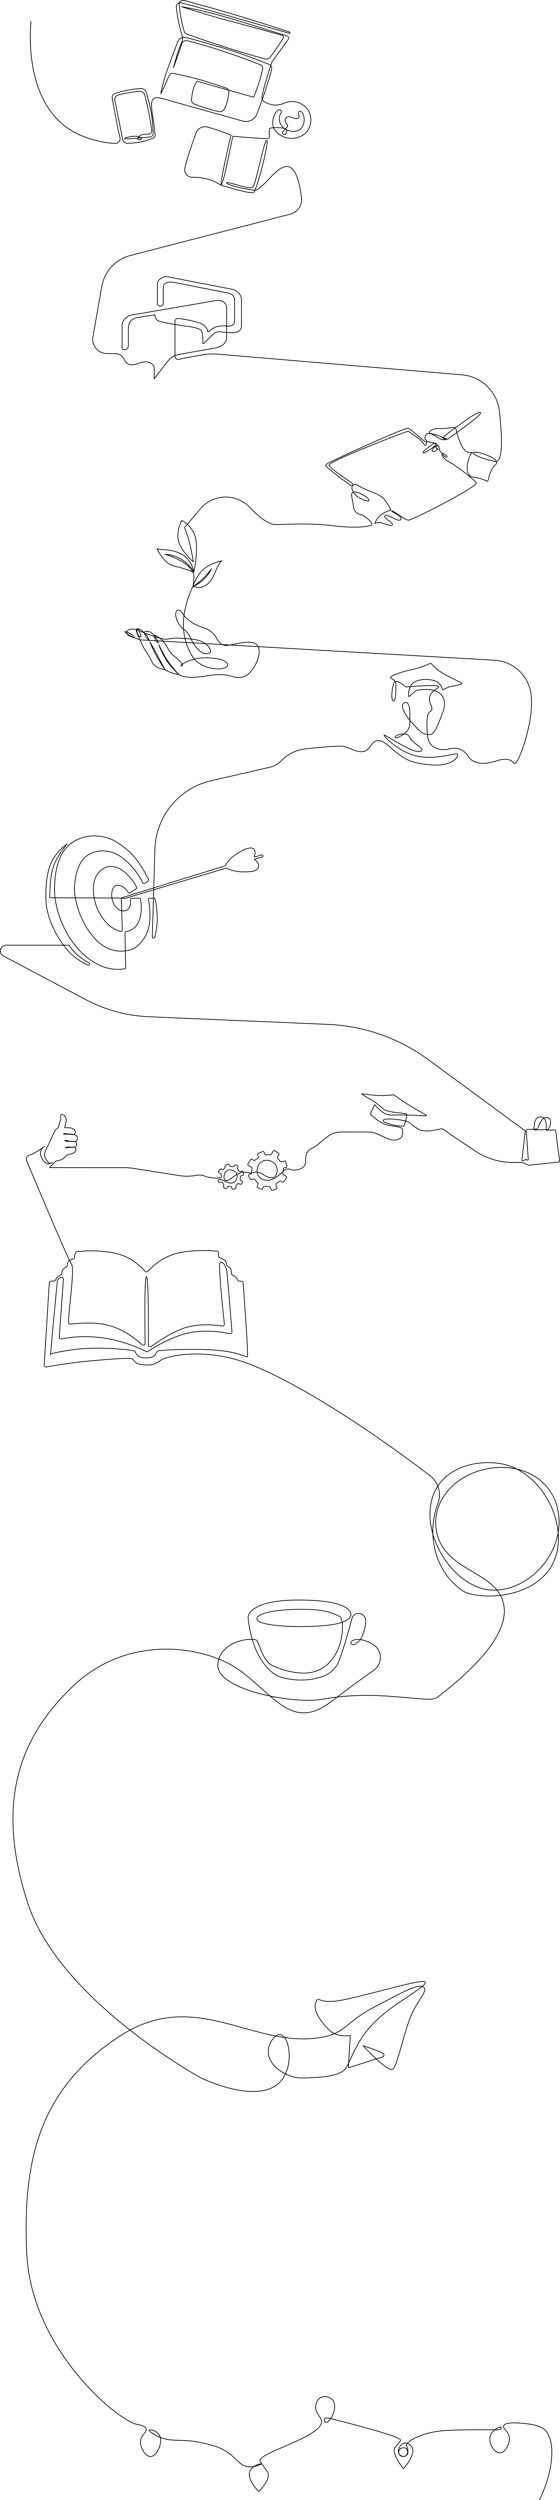 <svg xmlns="http://www.w3.org/2000/svg" width="1599.418" height="7129.158" viewBox="0 0 1599.418 7129.158">
  <path id="Path_106" data-name="Path 106" d="M88.446,60.566C84.927,103.189,75.9,267.282,179.378,354.682,231.665,398.847,306.322,408.466,328.829,409a13.86,13.86,0,0,0,13.837-16.963q-1.665-7.254-4.113-17.754c-4.2-18-13.921-71.077-18.055-93.9a12.59,12.59,0,0,1,8.53-14.221,300.97,300.97,0,0,1,34.408-8.91,360.91,360.91,0,0,1,38.593-4.79,14.99,14.99,0,0,1,15.377,10.362,430.091,430.091,0,0,1,14.034,55.4c4.248,24.256,5.651,49.7,6.11,62.618a9.253,9.253,0,0,1-8.277,9.541c-20.432,2.155-70.762,7.193-72.485,4.736-2.164-3.086,20.426-6.8,31.377-6.8s22.156,7.759,11.9,9.735-6.947-8.508,1.965-12.668c4.993-2.33,14.742-2.926,22.351-3a9.283,9.283,0,0,0,9.11-10.617c-1.759-12.1-4.927-32.611-8.852-52.458-3.648-18.449-7.955-36.324-10.827-47.709a15.039,15.039,0,0,0-16.043-11.29c-8.546.829-20.219,2.169-31.4,4.136q-14.726,2.674-29.2,6.5A12.628,12.628,0,0,0,328,285.619l22.287,111.722a13.89,13.89,0,0,0,14.035,11.176c9.885-.3,24.473-1.192,37.711-3.764a181.881,181.881,0,0,0,35.418-11.035A9.24,9.24,0,0,0,443,384.43q-2.573-29.52-7.994-58.691c-.681-11.453-5.751-35.953,2.76-43.746,8.627-7.934,29.348-.125,58.391,8.039,54.318,15.271,149.576,41.807,197.419,55.124a33.468,33.468,0,0,0,40.241-20.319c6.4-16.763,14.544-38.677,21.539-59.334,9.219-27.221,16.442-52.252,20.3-66.183a13.451,13.451,0,0,0-7.867-16.048c-20.1-8.227-65.6-26.2-117.9-42.537-49.142-15.357-95.567-27.794-119.265-33.938a19.062,19.062,0,0,0-22.55,11.527c-8.409,21.552-23.5,60.864-33.013,89.274-13.754,41.086-15.826,59.363-15.826,59.363s13.01-24.953,19.441-41.628,12.481-16.442,12.481-16.442,32.084,5.149,73,16.442c29.909,8.254,64.536,19.789,81,25.4a12.731,12.731,0,0,1,8.528,13.684c-1.048,8.107-2.889,19.557-5.788,29.028a89.7,89.7,0,0,1-7.41,17.67,14.536,14.536,0,0,1-16.188,7.112c-8.061-1.977-20.014-5.078-32.457-8.907-13.556-4.17-27.694-9.207-36.583-12.472a12.7,12.7,0,0,1-8.245-13.259c1.123-10.735,3.516-27.762,8.063-38.159,7.031-16.078,9.082-13.446,9.082-13.446L724.43,277.152s10.272-25.274,17.147-47.6q4.884-15.925,8.418-32.215A11.424,11.424,0,0,0,742.98,184.3c-18.4-7.207-62.392-24.107-105.985-38.387-41.3-13.529-82.254-24.706-101.779-29.862a13.019,13.019,0,0,0-15.661,8.43c-2.151,6.373-5.069,14.922-8.4,24.415-7.041,20.071-15.924,44.392-15.924,44.392s6.9-26.211,13.27-45.4A294.094,294.094,0,0,1,520.037,118a13.268,13.268,0,0,0,1.012-3.422,42.939,42.939,0,0,0,.491-5.513,26.447,26.447,0,0,0-.64-5.616,16.748,16.748,0,0,0-.476-1.656,319.4,319.4,0,0,1-10.8-41.228c-2.6-13.309-4.75-28.651-6.168-39.866a11.35,11.35,0,0,1,13.9-12.47c13.158,3.15,36.683,9.174,77.955,20.648,81.238,22.586,231.238,66.27,231.238,66.27s1.2.472,1.836-1.2l.019-.05a2,2,0,0,0-1.284-2.565C816.062,87.7,734.51,61.009,660.669,39.067,603.6,22.115,551.135,7.987,526.133,1.38a11.333,11.333,0,0,0-14.2,11.936q1.54,17.12,4.329,34.1,3.81,21,9.668,41.544a12.382,12.382,0,0,0,7.789,8.305c18.024,6.341,73.663,25.759,122.584,41.22,44.62,14.1,83.653,24.929,100.269,29.431a14.184,14.184,0,0,0,14.743-4.759c2.624-3.248,6.141-7.843,10.666-14.226,8.5-11.993,20.562-30.3,26.837-39.911a5.591,5.591,0,0,0-3.171-8.446C785.216,94.856,724.79,78.03,659.069,60.58c-80.973-21.5-140.83-41.821-140.83-41.821A1403.887,1403.887,0,0,1,663.286,54.1c62.939,19.021,132.385,40.824,156.388,48.386a6.578,6.578,0,0,1,3.341,10.146L776.559,176.51s-31.172,93.168-28.129,105.179c1.844,7.285,11.968,12.209,22.39,15.407a56.838,56.838,0,0,0,38.508-2.081c12.625-5.255,32.352-9.71,51.415,1.342,31.541,18.289,32.348,50.993,19.086,73.989s-47.822,28.879-67.512,20.645-45.408-26.723-27.525-64.492a41.1,41.1,0,0,1,8.338-11.963c5.445-5.326,13.751,1.916,9.345,8.129a25.256,25.256,0,0,0-4.424,12.72c-2.806,32.7,36.973,47.27,56.665,34.961s15.878-46.32,4.824-52.492c-8.6-4.8-6.739,7.266-5.488,12.861a6.122,6.122,0,0,1-3.183,6.9,10.574,10.574,0,0,1-6.4.637c-8.428-1.406-22.7-11.5-28.729,0-3.426,6.537.153,12.18,3.883,15.834a6.407,6.407,0,0,1-.393,9.4c-6.8,5.892-16.155,15.345-10.926,18.966,7.838,5.426,18.284-13.949,1.606-16.966s-34.852-1.05-37.816,0c-6.833,2.411.4,27.72-5.227,29.528s-102.092-6.519-102.092-6.519S637.369,528.62,632.127,526.143,659.811,385.1,659.811,385.1s-36.359-13.89-59.41-20.676q-4.234-1.245-7.877-2.188A27.534,27.534,0,0,0,559.7,379.553c-8.736,24.2-22.283,62.7-27.667,83.325-1.666,6.376-2.944,11.978-3.924,16.855a21.52,21.52,0,0,0,21.362,25.733,169.2,169.2,0,0,1,33.245,2.619c26.315,5.16,47.573,19.5,47.573,19.5s84.427,26.664,93.9,21.062S769.231,403.8,762.038,400.232,731.112,525.624,721.909,533.8,649.2,516.2,647.18,521.182s46.907,17.848,80.358,21.059c31.552,3.029,109.468-166.711,133.515,21.215a43.1,43.1,0,0,1-32.021,47.152L372.05,728.594a110.621,110.621,0,0,0-81.3,87.957l-25.3,143.967a40.572,40.572,0,0,0,39.734,47.6l24.078.134a27.6,27.6,0,0,1,25.044,16.087c4.919,10.871,15.635,21.748,38.818,12.529,40.221-15.994,47.312,10.569,47.312,10.569v32.937l21.409-27.993s17.99-25.966,27.8-32.933,22.838-9.111,22.838-9.111L612.532,992.78a54.7,54.7,0,0,0,23.816-9.677c11.563-8.392,11.024-18.114,11.024-18.114V881.206s1.8-11.918-8.174-19.678-22.963-4.408-22.963-4.408L372.758,898.858s-5.029.116-14.654,9.133-9.433,17.424-9.433,17.424v66.522a5.694,5.694,0,0,0,5.694,5.694,12.215,12.215,0,0,0,12.214-12.211v-46s-.594-14.685,6.179-23.258S393.7,905.138,393.7,905.138l48.379-7.511s.346,11.468,9.48,17.067,84.6,16.075,84.6,16.075,34.5,3.656,39.621,13.037c3.9,7.15,3.893,25.609,3.669,33.981a1.657,1.657,0,0,0,2.835,1.207c7.625-7.691,27.529-27.555,32.719-30.63,6.459-3.828,17.035-1.9,17.035-1.9l21.869,1.9s12.24,2.036,23.957-1.9,11.764-16.829,11.764-16.829V854.593s.886-9.255-7.547-18.625-17.571-10.807-17.571-10.807L477.182,788.929s-6.759-1.72-17.357,4.859-10.381,14.545-10.381,14.545v56.55a8.438,8.438,0,0,0,9.909,8.308,8.643,8.643,0,0,0,6.966-8.6V821.1s-.344-8.989,7.041-13.774,21.578-2.5,21.578-2.5l154.9,30.473a28.975,28.975,0,0,1,14.669,6.577c6.522,5.75,5.506,16.27,5.506,16.27v55.581s3.342,18.48-22.64,15.9a83.955,83.955,0,0,0-29.686,2.362c-7.452,1.932-17.062,9.642-21.8,13.755a1.655,1.655,0,0,1-2.737-1.079c-.379-4.367-2.829-11.965-13.862-19.258-12.554-8.3-50.675-14.761-69.216-17.507a9.025,9.025,0,0,0-10.347,8.93v99.045a9.29,9.29,0,0,0,12.041,8.9q2.975-.951,6.026-1.646c7.029-1.687,38.19-7.292,60.157-11.186A173.59,173.59,0,0,1,622.9,1009.9l696.836,58.971a117.186,117.186,0,0,1,106.517,103.2c7.091,61.3,12.888,148.562-12.378,143.707-38.745-7.445-63.991-20.669-62.936-24.41s17.576-2.809,39.75,6.6,24.592,11.741,26.857,18.945-3.55,8.36-9.39,15.5c-2.871,3.52-9.965,20.661-9.965,20.661s-4.141,18.375-5.539,19.086c-1.361.69-8.383-3.969-18.119-6.86a196.638,196.638,0,0,0-20.8-4.716s-19.455,1.212-19.455-26.053,14.207-44.27,14.207-44.27-15.789,4.3-26.77-14.043-16.794-41.644-16.794-41.644-2.59-13.891-4.528-15.056-19.273.868-19.273.868-8.17,1.3-16.52,1.738-8.236.235-16.9,0-24.8,7.989-20.965,12.45c1.969,2.293,14.637,3.035,28.32,8.592s23.221,9.529,23.221,9.529l47.484-34.617s51.4-36.844,46.575-41.52c-4.422-4.293-27.577,11.551-52.459,29.312-25.868,18.469-53.479,39.165-56.049,42.829.006-.145.035.069.035.069a9.247,9.247,0,0,0,3.611,2.325,42.67,42.67,0,0,0,7.666,1.6s-9.435,4.139-20.084-2.289-23.781-15.938-33.109-14.348c-4.865.844-7.4,6.449-8.455,11.641s4.976,7.843,5.267,9.836c.307,1.983-2.484,1.6-4.371,1.886s-41.947-36.879-49.775-38.535c-3.652-.773-65.025,25.1-123.145,51.132-51.765,23.2-100.837,46.681-103.81,48.282-6.264,3.383-7.043,5.968-7.207,6.843-.688,3.681,17.213,15.872,34.885,30.54,7.884,6.543,17.185,12.074,24.357,17.637,9.475,7.344,15.744,13.129,18.2,8.847,1.916-3.328-2.607-6.3-9.461-11.367-6.957-5.144-54.238-36.179-58.752-46.179s218.871-95.938,225.879-96.954c2.014-.293,6.135,4.012,12.719,8.7,5.912,4.211,14.275,8.793,20.875,14.683,9.236,8.231,14.193,18.449,16.764,16.934s.728-8.5,4-9.852,22.818,3.492,22.818,3.492-1.26-.593-3.545.891c-8.6,5.566-33.416,23.484-30.652,26.637,2.648,3.034,26.174-13.043,35.011-21.168,1.969-1.809-.814-6.36-.814-6.36s6.844.465,5.455,7.454c-.392,2.006-3.324,3.8-2.9,5.378.633,2.484,5.793,3.114,5.793,4.965,0,2.575.82-1.449-2.893,0-3.691,1.433-4.053,8.188-11.922,5.762s7.7-15.372,10.735-16.1,7.466-1.263,8.058,10.343c.576,11.34,24.194,15.481,21.664,21.071s-14.162-8.3-14.162-8.3-3.187,10.364,20.522,23.138,69.228,48.867,77.056,59.108-182.371,106.591-193.3,106.786-42.735-27.618-47.579-26.075,30.774,13.645,25.444,23.962c-5.324,10.3-39.346-17.973-45.129-10.544s26.693,20.61,20.623,26.595c-3.58,3.539-20.563-2.981-33.44-7.043-8.7-1.5-16.382,3.062-16.382,3.062s4.773-14.828,16.382-24.465,30.039-14.093,30.039-14.093a260.15,260.15,0,0,0-16.285-27.235c-9.027-12.922-26.4-19.625-26.4-19.625s-21.037-8.134-35.2-14.664-15.346-9.371-21.441-11.48-19.293,4.562-7.651,22.789,42.26,26.652,43.432,23.547c.521-1.379,3.652-5.536-18.451-17.84s-28.59-6.254-30.268-2.352,3.432,24.1,5.287,38.231,13.668,20.793,20.426,21.183,32.2,20.34,31.881,27.515-45.737,12.419-110.666,4.477S831.016,1494.9,788.5,1495.9c-22.517.528-52.4-25.14-75.537-49.405a94.574,94.574,0,0,0-140.619,4.323L527.1,1504.38a314.065,314.065,0,0,1,13.841,41.954c6.284,24.43,11.3,55.784,11.3,55.784s-33.8-28.7-42.042-58.241,9.006-59.931,9.006-59.931,38.723,18.609,41.4,63.86a307.377,307.377,0,0,1-6.893,83.443l-41.127-13.841s-19.771-.886-35.813-14.008-31.93-41.7-26.553-38.722c9.4,5.177,39.332-.929,69.049,15.976s34.43,50.616,34.43,50.616-6.1-15.146-30.835-33.013a95.835,95.835,0,0,0-51.812-17.6s16.452,3.407,43.149,17.6,33.908,27.559,38.037,36.856S551,1672.39,551,1672.39s9.05-30.348,29.872-48.681,53.56-24.662,53.56-24.662-6.472-.762-22.515,38.425-43.8,38.014-43.8,38.014l-17.149-3.1a177.81,177.81,0,0,0,29.43-23.443,246.26,246.26,0,0,0,23.876-27.593,116.093,116.093,0,0,1-20.91,29.406c-14.316,14.77-32.4,21.63-32.4,21.63s-28.29,53.958-27.217,111.966,31.344,95.346,31.344,95.346,12.1,14.118,34.8,22.017c21.773,7.591,54.091,9.051,60.851-4.835-1.483-17.458-42.684-22.791-74.536-20.677-39.332,2.611-66.98,24.262-57.941,22.67,6-1.052,2.323-6.207-10.876-19.561-6.351-6.417-18.266-12.636-25.856-26.807-22.526-42.042-42.164-40.825-42.164-40.825s2.843,10.212,5.8,14.98a16.512,16.512,0,0,0,7.335,6.439s-11.772-29.364-27.659-32.162-12.358,4.293-12.358,4.293A38.721,38.721,0,0,0,417,1816.29a59,59,0,0,0,8.74,10.389s-.918-10.821-14.383-23.411-19.626-10.332-19.626-10.332-1.471,7.3.763,13.144,6.118,10.057,8.154,10.212,2.965-3.6,0-9.592-7.092-14.648-8.917-13.763-4.625,2.212,1.6,17.3,16.6,37.408,20.4,42.286,12.7,18.7,21.021,36.323,36.3,20.656,36.3,20.656-15.246-22.56-25.944-42.241a305.243,305.243,0,0,1-16.839-36.51s8.962,15.489,19.66,35.149,23.123,43.592,23.123,43.592a91.692,91.692,0,0,0,17.282,8.241,182.61,182.61,0,0,0,22.847,6,313.332,313.332,0,0,1-32.207-39.4c-14.383-21.276-25.192-45.715-25.192-45.715s8.375,24.44,22.747,45.715,34.7,39.366,34.7,39.366,9.294,9.128,46.468,7.3,33.17-6.393,69.025-7.3,49.42,16.556,74.4,3.668S750.808,1861.8,735.5,1840.6s-72.431.164-89.467,0c0,0-15.744,1.726-28.124-21.619s-38.665-30.051-38.665-30.051-19.362-5.532-34.3-16.176-16.208-13.5-25.447-26.452-19.24-5.322-17.625,8.608,12.535,33.5,24.252,40.6,20.048,27.77,20.048,27.77,26.719,55.984,54.489,36.921c3.563-2.456-3.319-14.305-3.319-14.305a57.207,57.207,0,0,0-25.59-18.277c-17.071-6.207-42.706-6.573-42.706-6.573a180.5,180.5,0,0,0-27.847-1.372c-13.9.564-17.923,2.832-28.567,3.055s-37.827-10.168-50.495-14.206c-23.035-7.335-21.187-12.093-40.814-14.6s-19.915,11.662-19.915,11.662,1.471,3.85,6.837,6.992,14.648,5.532,14.648,5.532-.144-4.005-6.638-8.3-18.808-10.245-19.4-8.851,6.638,7.467,17.7,13.354,26.391,10.219,26.391,10.219l1014.67,58.3a111.443,111.443,0,0,1,98.539,83.327c19.376,75.412-36.013,221.773-45.3,210.811-13.182-15.553-30.213-14.041-53.111-6.614s-60.253,13.321-78.159-13.038-35.789-26.2-57.838-21.173-54.632-2.5-58.311-35.963-3.313-66.533,7.37-71.26,0-22.726,0-22.726c-11.242-34.549,25.049-41.163,24.2-48.383s-93.844,1.129-93.844,1.129-22.87-20.323-31-15.4-13.792,59.475-3.4,55.18c6.453-2.66,5.814-32.93,6.193-45.785s-8.92-16.1-14.51-19.33c-7.959-4.588,29.108-17.715,59.164-24.145a268.813,268.813,0,0,0,54.81-18.472,149.122,149.122,0,0,0,38.091,31.134c16.095,9.108,33.516,17.136,43.286,22.07,4.07,2.055,7.036,2.413,7.036,4.448s-3.13,2.4-7.036,3.677c-6.865,2.253-18.081,4.362-26.464,5.493-9.127,2.986-21.337,9.384-21.337,9.384s-3.2-15.847-15.56-23-34.885-6.9-34.885-6.9-25.055.354-36.4,12.454-11.266,34.893-9.592,36.2,13.154-10.755,17.518-14.83,20.911-4.718,20.911-4.718c84.213-5.459,60.2,60.206,60.2,60.206s-14.372,40.584-22.371,54.25-15.008,13.46-15.008,13.46-10.583,1.227-20.322-3.133c-6.149-2.756-37.232-32.225-51.764-57.074-8.294-14.176-10.57-28.3,0-30.821,15.3-3.648,14.392,31.408,13.96,53.8-.227,11.684-.874,24.427-17.16,35.909s-23.987,12.069-25.3,9.6c-.168-5.332,16.2-10.886,24.426-9.6,14.539-1.161,17.555,10.18,20.346,14.128s7.17,8.683,17.277,15.972c-4.364-1.022,21.551,11.612,13.231,18.172-17.161,13.526-103.609-47.485-106.537-45.151s47.647,52.965,99.742,61.2,99.762-9.22,108.116-7.748-5.65,36.12-70.031,31.7-80.1-18.675-103.237-36.1-49.721-53.835-72.866-18.521-54.137,5.057-78.218,1.546c-15.506-2.259-70.89,3.161-108.364,7.307a112.4,112.4,0,0,0-62.489,27.87q-3.165,2.823-6.1,5.876a65.337,65.337,0,0,1-32.421,18.468l-168.071,38.52A207,207,0,0,0,442.363,2421.89l-7.369,249.424a3.5,3.5,0,0,0,6.883,1.029,200.962,200.962,0,0,0,7.181-48.913c.479-38.453-6.962-62.246-6.962-62.246H427.354a3.5,3.5,0,0,0-3.439,4.174c2.543,12.888,9.078,53.116-.884,85.349-12.031,38.93-41.4,54.415-41.4,54.415s-62.358,30.179-115.469-33.985-53.631-135.12-53.631-135.12-.682-65.669,32.24-93.068,73.592-12.769,73.592-12.769,21.477,4.113,49.676,31.75a206.287,206.287,0,0,1,40.017,56.03,3.493,3.493,0,0,0,5.1,1.346l10.058-6.82a3.5,3.5,0,0,0,1.19-4.421c-4.716-9.732-21.83-43.448-43.871-68-26.018-28.98-58.9-45.179-58.9-45.179s-64.013-31.938-120.466,11.429S157,2559.52,157,2559.52s8.838,89.653,74.637,155.449c57.495,57.494,111.8,50.1,124.593,47.318a3.51,3.51,0,0,0,2.771-3.5l-2.036-98.916a3.5,3.5,0,0,1,3.088-3.55c7.751-.946,27.775-5.826,37.289-30.974,9.868-26.086,5.512-52.883,3.7-61.4a3.5,3.5,0,0,0-3.427-2.772H376.276a3.489,3.489,0,0,0-3.5,3.528,133.213,133.213,0,0,1-.653,15.483,22.728,22.728,0,0,1-6.943,13.2c-.109.09-.214.174-.323.263-1.854,1.309-17.238,11.293-32.7-6.225a51.261,51.261,0,0,1-12.887-39.514c.01-.11.019-.214.029-.324.085-2.193,1.4-24.9,19.171-23.131,14.3,1.424,24.041,14.331,27.82,20.3a3.5,3.5,0,0,0,4.813,1.085l17.8-11.154a3.522,3.522,0,0,0,1.29-4.513,114.229,114.229,0,0,0-9.656-16.467c-6.963-9.811-17.629-20.4-17.629-20.4s-38.584-42.734-75.7-10.526-12.645,98.87-12.645,98.87a142,142,0,0,0,29.569,49.766c15.987,17.247,33.12,22.729,40.96,24.413a3.5,3.5,0,0,0,4.235-3.537l-2.79-89.321a3.5,3.5,0,0,1,2.472-3.458l294.763-90.667s4.524-14.475,28.152-31.1,39.711-22.418,50.43-18.594,3.85,24.7,3.85,24.7l19.469-5.527s4.115-1.484,5.1,1.582-2.693,3.945-2.693,3.945l-21.871,6.489s15.732,10.721,12.2,21.4-13.154,14.715-43.453,14.387-49.266-10.7-49.266-10.7L359.648,2561.1a3.422,3.422,0,0,1-.528.114c-.889.121-3.771.5-5.377.525-.527.01-.93-.111-2.216-.2a16.916,16.916,0,0,1-3.114-.582,3.375,3.375,0,0,0-.837-.112l-205.254-.866s-1.254-47.386,8.121-82.379,41.574-71.3,41.574-71.3-34.6,21.6-49.7,63.484-10.7,104.043-10.7,104.043,2.264,60.758,55.375,128.555c18.71,23.885,41.831,39.451,63.934,49.6,4.109,1.887,7.109-4.112,3.133-6.264l-1.255-.685c-41.576-22.832-55.371-49.809-55.371-49.809H17.946A16.8,16.8,0,0,0,1.11,2709.8a16.5,16.5,0,0,0,11.151,17.559L245.533,2850.7a421.743,421.743,0,0,0,179.155,48.525l512.319,21.859a521.758,521.758,0,0,1,286.539,100.7l275.7,202.414a2.161,2.161,0,0,1,.868,1.993l-9.609,81.9a2.162,2.162,0,0,0,3.149,2.167l7.888-4.125a2.24,2.24,0,0,1,3.1.995,2.162,2.162,0,0,0,4.144-1l-5.923-83.218a2.16,2.16,0,0,1,2.089-2.313l28.782-.9a2.156,2.156,0,0,0,2-1.515c2.148-6.923,12.15-35.823,28.163-31.411s5.465,27.4,2.745,32.777a2.15,2.15,0,0,1-1.834,1.177l-36.93,1.571a2.159,2.159,0,0,1-2.246-1.987c-.589-7.763-1.257-34.7,17.776-35.294,18.808-.589,17.164,26.931,16.207,35.448a2.154,2.154,0,0,0,2.222,2.391l22.919-.775a2.161,2.161,0,0,1,2.217,1.88l11.414,87.3a2.162,2.162,0,0,1-1.921,2.43l-85.834,8.877a2.18,2.18,0,0,1-1.049-.154l-18.02-7.46a2.142,2.142,0,0,0-.828-.167h-25.256a195.526,195.526,0,0,1-108.4-32.8l-65.758-43.8a172.36,172.36,0,0,1-18.722-14,23.964,23.964,0,0,0-9.065-5.015c-3.866-1.159-14.445,2.942-36.34,5.4s-33.708-5.4-33.708-5.4-14.559-9.706-23.944-17.916-76.228-15.444-74.832-5.877,53.991,17.645,57.79,15.8,10.774-31.446,9.08-34.436c-.343-.6-8.361-1.943-21.028-3.289-15.708-1.667-37.619-4.01-46.939-12.157a328.966,328.966,0,0,0-28.211-22.416s-31.583-17.048-31.594-19.639c-.006-1.323,23.6,3.6,46.949,4.683,22.033,1.019,41.256-2.478,43.848-1.837,1.3.322,23.721,17.043,47.039,31.336,22.821,13.988,46.557,25.541,46.32,27.583-.224,1.926-24.175-.487-49.608-1.373-28.477-.994-54.114.5-58.836-.619s-10.486-2.645-20.092-10.044-18.735-18.737-18.735-18.737-4.131,7.028-7.375,13.654-5.6,12.849-5.6,12.849a135.78,135.78,0,0,0,34.5,25.917c21.227,11.162,55.708,7.375,57.3,18.237s2.291,28.208-20.928,30-49.131-22.522-71.948-22.835c-15.325-.21-57.274-.138-83.171-.069a61.308,61.308,0,0,0-38.22,13.5l-31.1,24.969A62.436,62.436,0,0,1,889.9,3275c-7.129,3.1-18.154,11.424-16.75,33.146,2.056,31.8-38.731,28.34-38.731,28.34s-11.612-6.92-21.349,0c-4.771,3.39-21.841,23.329-40.548,27.961-19.313,4.783-40.157-6.215-38.237-27.961,3.764-42.639,59.4-31.97,57.246,1.7s-32.892,15.346-34.347,14.552-12.919-10.4-24.774-10.4c-8.51,0-16.979,4.575-21.081,7.157a3.358,3.358,0,0,0-1.184,4.379l4.143,8.057a3.37,3.37,0,0,0,3.989,1.678l5.54-1.713a3.368,3.368,0,0,1,3.59,1.072l8.961,10.84a3.367,3.367,0,0,1,.494,3.486l-2.194,5.057a3.367,3.367,0,0,0,1.721,4.418l9.146,4.064a3.368,3.368,0,0,0,4.457-1.737l2.02-4.657a3.367,3.367,0,0,1,3.4-2.012l13.754,1.289a3.367,3.367,0,0,1,2.756,1.971l2.95,6.557a3.368,3.368,0,0,0,4.371,1.724l10.048-4.205a3.367,3.367,0,0,0,1.777-4.474l-2.779-6.251a3.368,3.368,0,0,1,1.113-4.1l9.284-6.67a3.367,3.367,0,0,1,3.848-.057l3.409,2.3a3.366,3.366,0,0,0,4.66-.888l7.5-10.923a3.367,3.367,0,0,0-1.221-4.889l-7.571-3.951a3.368,3.368,0,0,1-1.78-3.437l1.81-13.361a3.368,3.368,0,0,1,2.745-2.864l4.572-.817a3.366,3.366,0,0,0,2.665-4.17l-3.126-11.9a3.367,3.367,0,0,0-4.127-2.4l-8.033,2.149a3.367,3.367,0,0,1-3.489-1.135l-7.505-9.279a3.367,3.367,0,0,1-.237-3.9L796.4,3293a3.367,3.367,0,0,0-1.01-4.6l-10.617-6.957a3.368,3.368,0,0,0-4.807,1.213l-4.669,8.617a3.365,3.365,0,0,1-2.96,1.763h-12.9a3.367,3.367,0,0,1-3.135-2.136l-2.063-5.251a3.368,3.368,0,0,0-4.423-1.88l-12.059,5a3.369,3.369,0,0,0-1.664,4.733l2.076,3.78a3.366,3.366,0,0,1-.931,4.314l-9.212,6.909a3.368,3.368,0,0,1-4.08-.029l-3.327-2.571a3.367,3.367,0,0,0-4.923.893l-7.441,12.03a3.367,3.367,0,0,0,1.341,4.775l8.311,4.213a3.367,3.367,0,0,1,1.845,3.032c-.027,3.673-.31,11.066-2.09,13.116-2.4,2.762-8.5-1.163-21.325-1.616-7.04-.249-17.029,4.469-26.865,11.078-7.816,5.254-15.494,12.536-21.878,13.1-14.155,1.258-9.357-37.584,15.763-29.513s11.7,35.07-1.006,36.443-25.489-10.033-33.985-10.62-6.449,9.937,0,8.273,6.838.591,6.838.591l3.617,5.464a3.37,3.37,0,0,1,.078,3.592l-.573.955a3.367,3.367,0,0,0,1.08,4.574l3.883,2.471a3.366,3.366,0,0,0,4.837-1.37l1.229-2.529a3.367,3.367,0,0,1,3.029-1.9h5.964a3.367,3.367,0,0,1,3.327,2.85l.448,2.876a3.367,3.367,0,0,0,4.688,2.563l4.636-2.047a4.861,4.861,0,0,0,2.648-5.414,6.056,6.056,0,0,1,1.433-5.173l2.966-2.968a3.37,3.37,0,0,1,4.555-.191l1.456,1.23a3.368,3.368,0,0,0,4.82-.489l2.6-3.3a3.367,3.367,0,0,0-.823-4.915l-3.7-2.379a3.369,3.369,0,0,1-1.515-3.279l.92-6.857a3.366,3.366,0,0,1,3.072-2.91l2.32-.183a3.367,3.367,0,0,0,3.081-3.732l-.664-5.93a3.368,3.368,0,0,0-3.946-2.939l-4.864.88a3.368,3.368,0,0,1-3.34-1.357l-3.711-5.193a3.368,3.368,0,0,1-.249-3.509l.868-1.674a3.367,3.367,0,0,0-.969-4.244l-3.121-2.341a3.369,3.369,0,0,0-4.678.625l-1.657,2.128a3.366,3.366,0,0,1-2.657,1.3h-6.825a3.366,3.366,0,0,1-2.983-1.8l-1.392-2.657a3.367,3.367,0,0,0-4.1-1.614l-6.345,2.229a3.368,3.368,0,0,0-2.01,4.427l.06.149a3.368,3.368,0,0,1-.87,3.75l-3.6,3.258a3.367,3.367,0,0,1-3.556.607l-2.914-1.218a3.369,3.369,0,0,0-4.132,1.288l-2.94,4.574a3.369,3.369,0,0,0,1.143,4.734l4.609,2.674a3.368,3.368,0,0,1,1.666,3.192l-.483,5.79a3.363,3.363,0,0,1-3.1,3.079c-7.519.566-28.3,1.368-43.641-5.291-7.942-3.447-16.349-3.362-23.454-2.089a148.918,148.918,0,0,1-49.453.826L379.7,3331.43a143.522,143.522,0,0,0-22.188-1.752l-215.938-.268s15.727-17.187,18.126-18.339,17.01-1.753,24.942-10.929S200.318,3291,200.318,3291s16.915-2.612,16.465-12.966-9.322-5.85-16.465-6.954-15.561,1.693-12.333,1.781,23.835-1.781,23.835-1.781,7.619-.518,7.079-8.576-7.079-8.138-7.079-8.138a183.4,183.4,0,0,1-18.76.3c-8.855-.415-9.081-3.15-5.672-3.2,1.207-.018,4.5,1.772,9.183,2.34,8.134.99,19.142,1.066,19.142,1.066s5.842-.8,5.3-9.979-11.271-9.63-11.271-9.63-6.552-.668-12.461-.891-11.176,0-11.176,0-4.705.483-4.66-.823,4.66-.956,4.66-.956l21.065,1.779s7.912,3.167,7.689-6.165-11.645-11.833-15.106-12.228a126.868,126.868,0,0,0-14.142,0c-1.461.122,0-4.352,0-4.352s4.508-13.281,2.9-21.564-5.44-10.084-9.33-11.566-6.831-.183-6.231,5.636,1.673,6.84-.548,11.38-2.033,3.6-2.843,8.415A55.37,55.37,0,0,1,166,3214.87s-2.53,4.238-4.723,4.574c-4.588.7-22.846,45-22.846,45s-11.678,20.388-11.472,28.911,11.472,22.021,11.472,22.021,3.228,2.289,5.972,2.017,5.006-3.1,5.006-3.1a14.6,14.6,0,0,1-10.559,4.475,14,14,0,0,1-10.209-4.475s-11.32-9.828-12.918-23.75,11.236-21.348,11.236-21.348-15.635,11.58-27.745,18.077a87.993,87.993,0,0,1-15.38,6.547,12.134,12.134,0,0,0-8.253,9.05,12.623,12.623,0,0,0,.8,7.531c15.888,37.914,118.251,281.772,128.048,294.83,10.625,14.159-14.289,167.5-7.163,169.952s66.413-10.582,120.762,6.383c39.444,12.312,72.532,39.125,87.715,52.906a5.217,5.217,0,0,0,8.725-3.941c-.63-44.286-2.26-191.053,3.84-190.1,6.2.971,5.774,152.978,5.541,194.676a5.2,5.2,0,0,0,8.264,4.23c19.493-14.215,69.492-48.415,110.1-56.857,40-8.314,77.638-3.746,92.566-1.266a5.183,5.183,0,0,0,6.006-5.672c-3.461-32.1-17.452-165.044-12.746-173.617,5.355-9.755,17.031,7.227,19.332,20.059,2.018,11.252,12.557,143.283,15.121,175.628a5.2,5.2,0,0,1-6.291,5.495c-17.761-3.876-67.291-12.62-115.956-2.463-53.342,11.133-105.646,44.974-117.583,53.044a5.161,5.161,0,0,1-5.243.324c-12.2-6.233-64.123-31.26-126.329-39.341-55.9-7.261-99.336-.048-115.469,3.4a5.219,5.219,0,0,1-6.3-5.476l11.763-165.031a5.217,5.217,0,0,0-7.635-5l-.2.108a51.852,51.852,0,0,0-7.4,4.743,5.219,5.219,0,0,0-1.966,3.614l-19.869,211.689s-3.648-4.406,66.75-14.25,169.9,1.051,173.624,4.039,4.012,20.035,33.557,19.672,25.418-15.816,32.464-19.672c4.1-2.246,94.4-7.8,163.461-2.621s88.732,21.148,92.592,18.778c3.515-2.16-9.653-178.914-12.036-210.507a5.2,5.2,0,0,0-5.189-4.8h-5.58a5.31,5.31,0,0,1-5.048-3.47,19.5,19.5,0,0,0-4.316-7.054c-2.956-3.017-7.571-5.518-10.449-6.9a5.2,5.2,0,0,1-2.919-4.153c-.4-3.8-1.057-10.17-1.319-12.7-.278-2.683-6.575-7.035-10.023-9.229a5.143,5.143,0,0,1-2.338-3.812c-.323-2.986-1.426-8.093-5.135-11.861-3.667-3.726-9.882-6.147-13.691-7.362a5.2,5.2,0,0,1-3.59-4.541l-.807-9.89a5.213,5.213,0,0,0-4.766-4.778c-16.566-1.369-76.384-5.077-120.212,8.158-40.34,12.182-67.133,38.715-76.762,49.524a5.2,5.2,0,0,1-7.832-.061c-9.913-11.571-38.659-40.849-83.107-50.975-49.023-11.167-99.189-6.709-110.79-5.444a5.121,5.121,0,0,0-3.9,2.5,28.816,28.816,0,0,0-2.721,6.406,48.4,48.4,0,0,0-1.183,7.36,5.282,5.282,0,0,1-3.846,4.611c-3.867,1.093-9.831,3.283-13.1,7.019-3.164,3.615-3.8,8.679-3.835,12.008a5.2,5.2,0,0,1-3.12,4.682c-2.773,1.237-6.646,3.442-9.017,6.837-2.484,3.557-3.317,8.417-3.592,11.6A5.187,5.187,0,0,1,173,3636.2a28.476,28.476,0,0,0-8.923,5.395,25.558,25.558,0,0,0-5.4,8.222,5.227,5.227,0,0,1-4.8,3.179H146a5.221,5.221,0,0,0-5.211,4.9l-14.6,234.621a5.217,5.217,0,0,0,6.149,5.46c17.047-3.132,64.921-11.482,115.541-16.3,63.194-6.015,125.254-10.554,130.668-6.539s6.536,15.8,34.875,17.2,36.756-7.573,47.979-14.867c14.243-9.255,112.993-34.862,232.659,5.641,106.069,35.9,300.732,147.144,533.77,324.606a69.313,69.313,0,0,1,23.033,79.307c-34.494,92.442-3.391,181.738,43.88,226.868,26.278,25.089,35.218,28.672,55.149,32.681,75.025,15.093,184.333-6.233,226.723-83.745,56.965-104.162-26.79-273.453-152.17-290.042-76.214-10.084-161.3,17.308-187.915,92.936-38.821,110.318,61.85,268.365,173.617,268.6,112.034.232,213.627-124.048,180.166-240.714-23.787-82.934-109.049-122.15-197.528-105.5-103.862,19.545-166.045,104.317-144,187.915,27.653,104.859,167.063,105.546,188.936,195.064,11.965,48.965-9.883,130.057-184.19,265.571a42.5,42.5,0,0,1-26.729,8.926c-77.278-2.47-176.006-23.664-306.421,0-80.987,14.7-302.751-26.765-298.1-98.615s105.1-78.931,111.651-68.739,18.091,56.341,39.8,68.739,79.194,31.694,120.956,20.677c90.985-24,91.97-152.619,74.872-158.585-7.335-2.557-25.66-15.845-74.872-19.086-64.2-4.226-162.21,3.977-160.757,26.734,1.394,21.839,137.894,26.411,210.9,16.609,59.157-7.944,57.376-29.015,57.376-29.015s8.311-40.568-143.182-41.76-150.419,49-150.419,49,5.845,105.13,67.2,156.1c17.264,14.341,37.155,18.754,58.967,21.548,33.129,4.25,69.119-.462,95.031-12.328,14.98-6.856,20.676-13.914,31.054-26.279s37.191-108.123,43.937-133.878,45.488-20.359,39.285,14.991-17.058,46.519-17.058,46.519-19.773,20.444-24.811,7.238c-2.454-6.434,19.108-21.357,60.705,2.2q.975.554,1.915,1.11c27.624,16.375,28.7,56.037,2.353,74.389-23.342,16.257-61.882,44.006-122.349,89.781-106.6,80.7-156.788-11.288-253.846-85.288s-319.5-112.275-480,38.3-222.916,340.106-132,620S574.654,5925.52,574.654,5925.52s137.335,67.427,209.669,23.76,37.333-192-5.333-134.667,30,111.813,84.667,110.907,98-5.573,117.333-20.907,26.667-72.667,84-133.333,169.333-113.333,146.667-120.667c-16.479-5.332-154,36.5-230.667,52s-68.5-14.833-78.667,6.667,13.458,55.667,38,79.333,60.167,15.333,60.167,15.333l-5.5,92.5,92.991-29.549s9.126-2.5,8.509-5.451,3.375-3.5-11.5-10.5-48-17.5-48-17.5,68,73.666,83.5,67.5c12.648-5.032,27.25-81.375,48.5-140.5s61-87,36.5-96c-17.812-6.543-71.875,25.375-140.5,61s-79.531,69.2-134,81.5c-199.52,45.041-368.065-145.635-590,0S63.466,6148.511,76.406,6425.169s263.5,480.2,316.344,488.411c6.457,1,22.25,3.869,24.689,12.658,2.522,9.091-11.82,15.234-15.315,30.173-4.8,20.516,12.937,48.743,27.829,48.627,17.82-.138,36.585-40.894,25.621-60.259-5.023-8.873-14.2-12.974-14.2-12.974-6.319-2.826-14.511-3.738-15.281-1.82-1.153,2.873,14.535,11.69,20.281,14.92,37.58,21.119,69.406,8.5,121.476,19.1,33.67,6.854,67.335,13.7,96.309,39.929,13.794,12.482,25.921,28.811,47.21,30.4,17.5,1.307,35.457-7.775,35.293-8.388-.13-.486-12.784.4-22.674,8.388-1.956,1.58-8.893,7.183-11.156,15.646-6.2,23.174,26.16,54.654,26.163,54.661s33.281-31.929,26.512-53.283c-.246-.774-5.88-8.836-17.138-24.932-5.958-8.517-5.968-8.5-6.006-8.7-4.666-23.964,178.6-68.928,175.906-113.165-.833-13.67-19.154-22.8-16.4-44.524.435-3.427,1.924-15.182,11.38-21.646a25.506,25.506,0,0,1,14.4-4.132c8.778-.128,19.254,3.759,24.577,12.431,1.024,1.667,3.169,5.648,3.545,13.348,1.233,25.229-18.53,49.406-24.9,47.411a7.725,7.725,0,0,1-3.225-2.889c-1.2-1.782-2.557-5.225-1.252-7.256,2.817-4.394,20.818-.978,15.606-1.241,156.641,39.392,203.345,56.411,202.131,62.775-.086.455-1.426,2.228-4.106,5.771-7.865,10.4-10.832,12.767-12.413,15.264-10.279,16.244,24.423,59.729,24.423,59.729,21.879-24.119,31.314-48.427,25.6-59.207a29.37,29.37,0,0,0-11.251-11.685c-1.8-.919-6.336-3.23-11.141-2.467-11.809,1.876-21.749,21.775-15.223,31.8,3.543,5.441,12.18,8.34,17.49,5.733,5.621-2.758,6.58-11.23,7.117-11.043.411.144.234,5.245-3.42,8.775-3.049,2.948-6.773,3.113-8.763,3.2-1.444.064-7.081.314-10.257-3.264-2.1-2.364-3.329-6.633-3.343-6.661-.076-.823-.558-7.106,4.1-11.381a13.594,13.594,0,0,1,8.166-3.36c1.421-.124,5.241-.457,8.289,1.735,4.846,3.484,4.533,11.047,5.228,10.954.478-.063.787-3.66,0-8.291-1.111-6.541-3.495-9.777-3.808-11.335-1.509-7.512,33.465-34.243,96.962-41.006,44.771-4.77,139.421-3.414,155.55-3.223,5.416.064,16.147.1,18.023-4.642.349-.88.55-2.323-.154-2.974-3.032-2.809-24.584,7.483-30.465,23.727-7.462,20.612,10.617,49.954,26.658,49.795,14.791-.147,29.942-25.4,26.95-45.108-2.68-17.652-18.872-24-15.818-32.229,4.107-11.068,36.7-8.569,49.213-7.61,11.569.889,46.21,3.542,63.017,14.64,34.317,22.658,36.213,108.2-9.593,203.291" transform="translate(0.01 0.056)" fill="none" stroke="#000" stroke-linecap="round" stroke-linejoin="round" stroke-width="2"/>
</svg>
